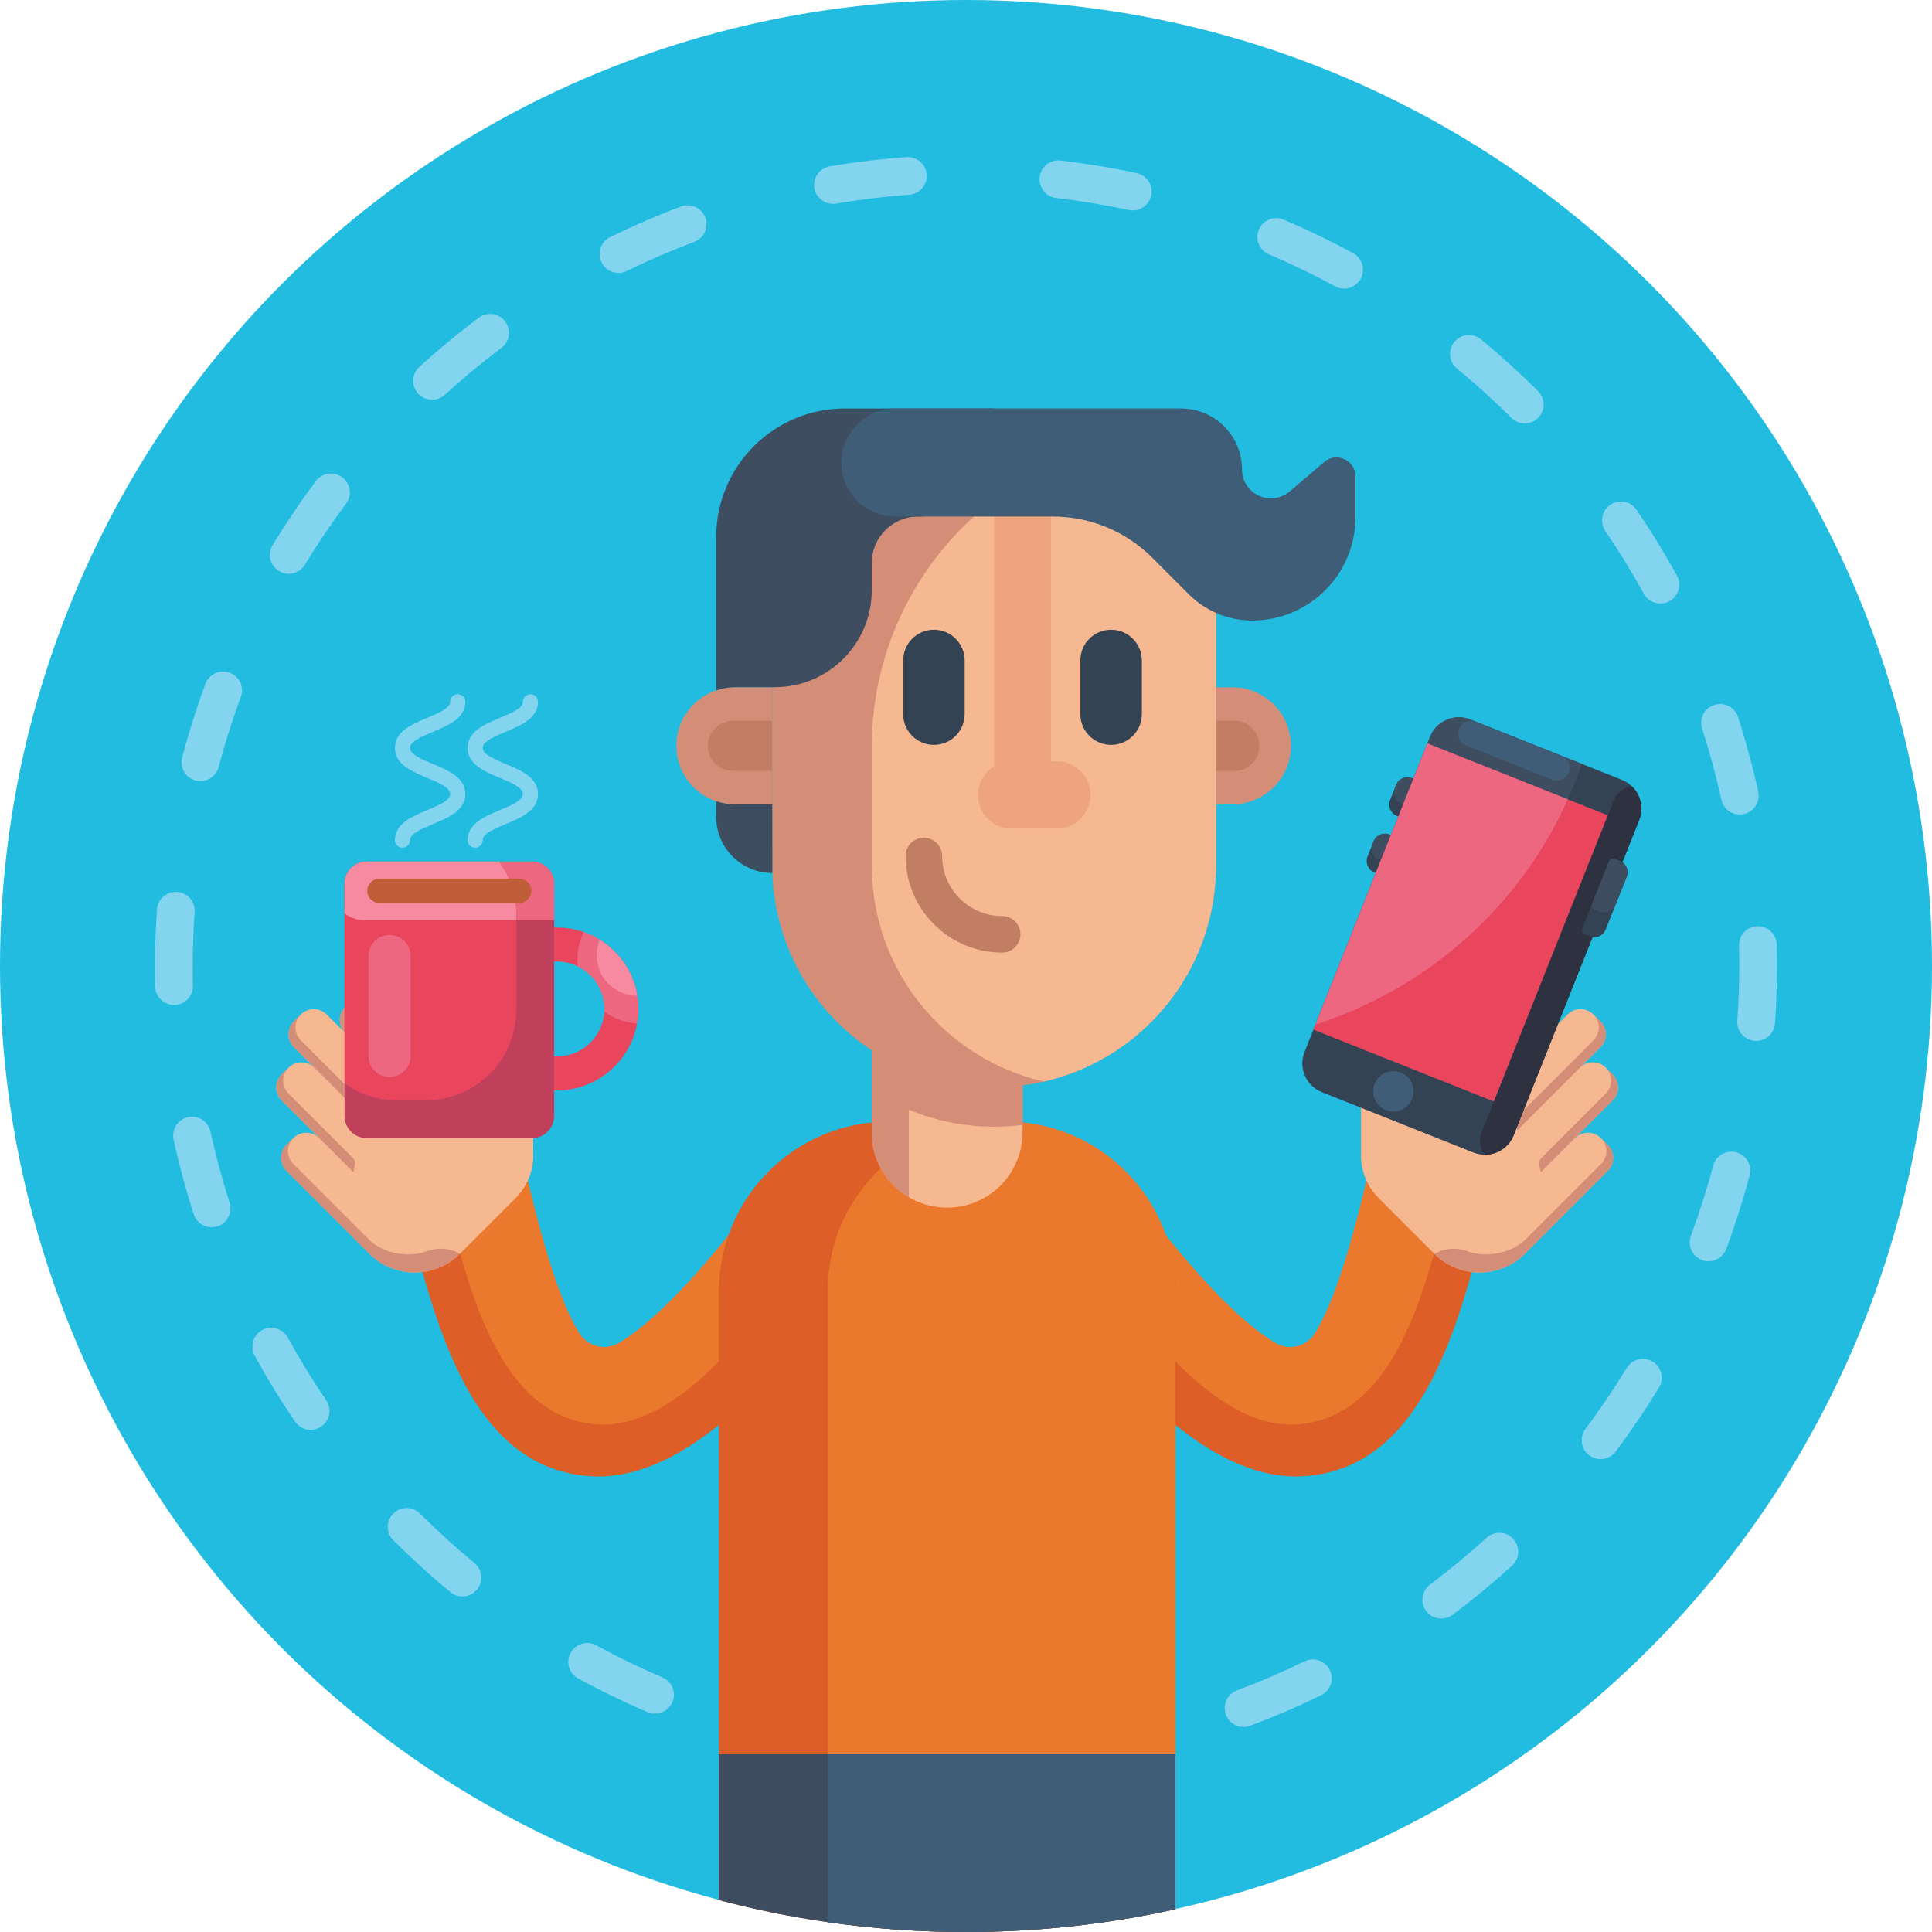 <svg id="Icons" enable-background="new 0 0 512 512" height="512" viewBox="0 0 512 512" width="512" xmlns="http://www.w3.org/2000/svg"><g><circle cx="256" cy="256" fill="#22bce0" r="256"/><g><path d="m271.198 470.396c-2.6 0-4.794-2.011-4.982-4.644-.196-2.754 1.877-5.147 4.631-5.343 6.463-.461 12.976-1.239 19.356-2.313 2.733-.458 5.303 1.378 5.761 4.101s-1.377 5.302-4.101 5.761c-6.693 1.126-13.525 1.943-20.304 2.427-.121.007-.241.011-.361.011zm-39.883-.928c-.195 0-.392-.011-.59-.035-6.757-.795-13.542-1.92-20.168-3.345-2.7-.581-4.417-3.24-3.837-5.939.581-2.699 3.236-4.419 5.939-3.837 6.317 1.358 12.789 2.432 19.233 3.189 2.743.323 4.704 2.807 4.382 5.55-.298 2.545-2.459 4.417-4.959 4.417zm98.251-11.804c-2.025 0-3.931-1.239-4.683-3.247-.969-2.586.342-5.468 2.927-6.437 6.06-2.271 12.086-4.863 17.911-7.706 2.481-1.21 5.475-.182 6.687 2.301 1.211 2.482.181 5.476-2.301 6.687-6.11 2.981-12.431 5.701-18.787 8.083-.578.216-1.172.319-1.754.319zm-155.987-3.537c-.654 0-1.319-.129-1.959-.402-6.245-2.665-12.437-5.665-18.405-8.919-2.424-1.322-3.318-4.359-1.997-6.783 1.323-2.424 4.36-3.317 6.784-1.996 5.688 3.101 11.59 5.961 17.542 8.5 2.54 1.084 3.721 4.021 2.637 6.561-.811 1.9-2.659 3.039-4.602 3.039zm208.377-25.186c-1.52 0-3.02-.69-4.002-1.999-1.658-2.208-1.211-5.343.997-7 5.18-3.888 10.235-8.071 15.025-12.432 2.043-1.859 5.205-1.711 7.063.332 1.859 2.042 1.71 5.204-.332 7.063-5.022 4.573-10.323 8.958-15.754 13.035-.899.675-1.953 1.001-2.997 1.001zm-259.404-5.873c-1.12 0-2.248-.375-3.179-1.143-5.239-4.322-10.332-8.946-15.139-13.743-1.955-1.951-1.958-5.117-.007-7.071s5.117-1.958 7.071-.007c4.584 4.575 9.442 8.985 14.438 13.107 2.13 1.757 2.432 4.909.675 7.039-.988 1.198-2.418 1.818-3.859 1.818zm301.619-36.393c-1.042 0-2.094-.325-2.993-.998-2.21-1.655-2.661-4.789-1.006-6.999 3.887-5.191 7.563-10.623 10.929-16.145 1.437-2.358 4.514-3.106 6.872-1.667 2.358 1.437 3.104 4.514 1.667 6.872-3.53 5.792-7.387 11.49-11.463 16.934-.981 1.311-2.484 2.003-4.006 2.003zm-341.854-7.764c-1.6 0-3.172-.766-4.139-2.189-3.821-5.62-7.415-11.487-10.683-17.438-1.329-2.421-.444-5.46 1.976-6.79 2.422-1.328 5.46-.444 6.79 1.976 3.116 5.675 6.543 11.27 10.187 16.628 1.553 2.284.96 5.394-1.323 6.946-.862.586-1.84.867-2.808.867zm370.471-44.672c-.579 0-1.167-.101-1.741-.314-2.588-.962-3.907-3.84-2.945-6.429 2.254-6.064 4.242-12.314 5.908-18.576.71-2.669 3.451-4.253 6.118-3.546 2.669.71 4.256 3.449 3.546 6.118-1.749 6.569-3.833 13.126-6.198 19.488-.749 2.014-2.659 3.259-4.688 3.259zm-396.701-9.008c-2.114 0-4.077-1.351-4.759-3.471-2.081-6.469-3.871-13.113-5.322-19.748-.59-2.698 1.119-5.363 3.817-5.953 2.699-.59 5.363 1.119 5.953 3.817 1.382 6.324 3.089 12.657 5.072 18.822.846 2.629-.6 5.445-3.229 6.291-.509.164-1.025.242-1.532.242zm409.312-49.38c-.121 0-.243-.004-.365-.013-2.754-.199-4.826-2.592-4.627-5.347l.026-.382c.329-4.774.495-9.583.495-14.322 0-1.727-.022-3.479-.065-5.208-.069-2.761 2.113-5.055 4.873-5.124 2.771-.046 5.054 2.112 5.124 4.873.045 1.813.068 3.649.068 5.459 0 4.967-.174 10.008-.517 14.982l-.031.442c-.189 2.632-2.383 4.64-4.981 4.64zm-419.268-9.518c-2.705 0-4.93-2.159-4.996-4.878-.042-1.742-.063-3.49-.063-5.242 0-4.967.174-10.008.517-14.982l.015-.213c.19-2.754 2.577-4.832 5.333-4.644 2.755.19 4.834 2.578 4.644 5.333l-.018.244c-.325 4.715-.491 9.524-.491 14.263 0 1.67.02 3.336.061 4.998.067 2.761-2.116 5.053-4.876 5.121-.043-.001-.085 0-.126 0zm414.927-50.485c-2.297 0-4.365-1.592-4.878-3.928-1.389-6.322-3.103-12.653-5.092-18.818-.848-2.628.595-5.446 3.223-6.294 2.628-.847 5.446.595 6.294 3.223 2.087 6.468 3.885 13.11 5.342 19.743.593 2.697-1.113 5.364-3.81 5.957-.363.079-.724.117-1.079.117zm-407.951-8.847c-.424 0-.855-.055-1.284-.168-2.669-.708-4.26-3.445-3.552-6.114 1.742-6.571 3.82-13.13 6.178-19.495.959-2.589 3.836-3.911 6.425-2.951 2.59.959 3.911 3.836 2.952 6.426-2.248 6.066-4.229 12.318-5.889 18.582-.594 2.24-2.618 3.72-4.83 3.72zm386.917-47.064c-1.764 0-3.474-.936-4.385-2.59-3.122-5.671-6.555-11.263-10.204-16.618-1.555-2.282-.966-5.393 1.316-6.947 2.282-1.556 5.392-.966 6.947 1.316 3.827 5.616 7.427 11.479 10.701 17.427 1.332 2.419.45 5.46-1.969 6.792-.764.42-1.591.62-2.406.62zm-363.511-7.89c-.885 0-1.782-.235-2.593-.729-2.359-1.435-3.109-4.511-1.674-6.87 3.526-5.799 7.377-11.5 11.446-16.945 1.653-2.212 4.787-2.665 6.998-1.013 2.212 1.653 2.666 4.786 1.013 6.998-3.879 5.191-7.55 10.627-10.913 16.156-.941 1.548-2.589 2.403-4.277 2.403zm327.57-39.84c-1.276 0-2.553-.486-3.529-1.458-4.59-4.573-9.452-8.978-14.451-13.092-2.132-1.755-2.438-4.906-.683-7.038 1.754-2.131 4.906-2.438 7.038-.683 5.242 4.315 10.34 8.934 15.153 13.728 1.956 1.949 1.962 5.115.014 7.071-.977.981-2.26 1.472-3.542 1.472zm-289.581-6.27c-1.357 0-2.709-.549-3.695-1.63-1.861-2.04-1.716-5.203.324-7.063 5.017-4.577 10.313-8.968 15.741-13.051 2.208-1.66 5.343-1.216 7.001.99 1.66 2.207 1.217 5.342-.99 7.001-5.177 3.895-10.228 8.082-15.013 12.447-.958.874-2.165 1.306-3.368 1.306zm241.698-29.454c-.807 0-1.625-.196-2.384-.608-5.689-3.094-11.595-5.948-17.552-8.483-2.541-1.081-3.725-4.018-2.643-6.558 1.081-2.541 4.016-3.727 6.558-2.643 6.25 2.659 12.445 5.653 18.414 8.899 2.426 1.319 3.323 4.355 2.004 6.781-.907 1.667-2.624 2.612-4.397 2.612zm-192.301-4.156c-1.85 0-3.627-1.03-4.495-2.804-1.214-2.48-.187-5.475 2.294-6.688 6.107-2.988 12.425-5.714 18.778-8.103 2.583-.971 5.468.336 6.439 2.921.972 2.584-.336 5.468-2.921 6.439-6.057 2.277-12.08 4.876-17.902 7.725-.707.346-1.456.51-2.193.51zm136.289-16.572c-.347 0-.698-.036-1.051-.112-6.317-1.352-12.789-2.418-19.237-3.17-2.743-.32-4.707-2.802-4.387-5.545s2.805-4.706 5.545-4.387c6.76.788 13.546 1.906 20.171 3.324 2.7.578 4.421 3.235 3.843 5.936-.502 2.347-2.576 3.954-4.884 3.954zm-79.437-1.743c-2.395 0-4.511-1.726-4.924-4.166-.461-2.723 1.372-5.304 4.095-5.765 6.692-1.134 13.522-1.957 20.302-2.448 2.747-.206 5.148 1.872 5.348 4.626.199 2.754-1.872 5.148-4.626 5.348-6.463.468-12.974 1.253-19.354 2.333-.282.048-.564.072-.841.072z" fill="#83d5ef"/></g><g><g><g><g><g><path d="m230.12 333.26c-29.35 40.1-51.33 58.03-71.78 58.03-35.11-.76-44.2-43.62-52.99-81.01l10.94-2.51 21.22-4.87c3.54 15.39 7.38 31.37 12.13 42.71 1.429 3.404 2.739 5.903 3.874 7.733 2.206 3.557 6.843 4.718 10.455 2.604 6.64-3.886 19.118-14.306 39.51-42.177l14.75 10.79z" fill="#dd5e26"/><path d="m218.23 324.56c-23.67 36.55-41.74 52.98-58.59 52.98-27.24-.69-36.29-35.53-43.35-69.77l21.22-4.87c3.54 15.39 7.38 31.37 12.13 42.71 1.429 3.404 2.739 5.903 3.874 7.733 2.206 3.557 6.843 4.718 10.455 2.604 6.64-3.886 19.118-14.306 39.51-42.177z" fill="#ea792e"/></g><g><path d="m141.31 306.23v-28.92c0-4.06-3.28-7.34-7.34-7.34h-3.89c-4.06 0-7.34 3.28-7.34 7.34v10.34l-22.59-22.59c-1.9-1.89-4.97-1.89-6.86 0l-1.82 1.82c-1.89 1.9-1.89 4.97 0 6.86l-4.89-4.89c-1.9-1.89-4.97-1.89-6.86 0l-1.82 1.82c-1.89 1.89-1.89 4.97 0 6.86l5.41 5.41c-1.89-1.89-4.96-1.89-6.86 0l-1.82 1.82c-1.89 1.9-1.89 4.97 0 6.86l9.98 9.98c-1.89-1.89-4.96-1.89-6.86 0l-1.82 1.82c-1.89 1.89-1.89 4.96 0 6.86l21.99 21.99c3.31 3.31 7.65 4.96 11.98 4.96.19 0 .39 0 .58-.01 4.14-.14 8.24-1.79 11.39-4.95l14.81-14.81c2.97-2.97 4.65-7.01 4.65-11.22z" fill="#f5b890"/><g><g><path d="m110.457 289.091-.369-.369-16.798-16.799c-1.894-1.894-1.894-4.965 0-6.859l-1.82 1.82c-1.894 1.894-1.894 4.965 0 6.859l18.987 18.987s1.005-2.634 0-3.639z" fill="#d48d77"/></g><g><path d="m93.621 306.969-.369-.369-16.798-16.798c-1.894-1.894-1.894-4.965 0-6.859l-1.82 1.82c-1.894 1.894-1.894 4.965 0 6.859l18.987 18.987s1.005-2.635 0-3.64z" fill="#d48d77"/></g><g><path d="m99.886 295.877-.369-.369-19.799-19.798c-1.894-1.894-1.894-4.965 0-6.859l-1.819 1.82c-1.894 1.894-1.894 4.965 0 6.859l21.987 21.987c0-.001 1.005-2.635 0-3.64z" fill="#d48d77"/></g><g fill="#d48d77"><path d="m122.736 277.307v10.345l3.925 3.925v-14.3c0-4.038 3.273-7.311 7.311-7.311h-3.895c-4.054 0-7.341 3.287-7.341 7.341z"/><path d="m121.837 332.27c-3.066 3.076-7.034 4.709-11.061 4.924-.047.003-.094.009-.141.011-.063.003-.125.013-.188.015l-.005-.015c-4.525.156-9.099-1.484-12.554-4.939l-21.987-21.987c-1.894-1.894-1.894-4.965 0-6.859l1.82-1.82c-1.894 1.894-1.894 4.965 0 6.859l19.799 19.799c.03.032.061.064.092.096 3.557 3.699 10.396 5.117 15.366 3.273 2.717-1.008 5.707-.983 8.282.345z"/></g></g></g></g><g><g><path d="m271.88 333.26c29.35 40.1 51.33 58.03 71.78 58.03 35.11-.76 44.2-43.62 52.99-81.01l-10.94-2.51-21.22-4.87c-3.54 15.39-7.38 31.37-12.13 42.71-1.429 3.404-2.739 5.903-3.874 7.733-2.206 3.557-6.843 4.718-10.456 2.604-6.64-3.886-19.118-14.306-39.51-42.177l-14.75 10.79z" fill="#dd5e26"/><path d="m283.771 324.56c23.67 36.55 41.74 52.98 58.59 52.98 27.24-.69 36.29-35.53 43.35-69.77l-21.22-4.87c-3.54 15.39-7.38 31.37-12.13 42.71-1.429 3.404-2.739 5.903-3.874 7.733-2.206 3.557-6.843 4.718-10.456 2.604-6.64-3.886-19.118-14.306-39.51-42.177z" fill="#ea792e"/></g><g><path d="m360.67 306.24c0 4.21 1.68 8.25 4.65 11.22l14.81 14.81c3.15 3.16 7.25 4.81 11.39 4.95.19.01.39.01.58.01 4.33 0 8.67-1.65 11.98-4.96l21.99-21.99c1.89-1.9 1.89-4.97 0-6.86l-1.82-1.82c-1.9-1.89-4.97-1.89-6.86 0l9.98-9.98c1.89-1.89 1.89-4.96 0-6.86l-1.82-1.82c-1.9-1.89-4.97-1.89-6.86 0l5.41-5.41c1.89-1.89 1.89-4.97 0-6.86l-1.82-1.82c-1.89-1.89-4.96-1.89-6.86 0l-4.89 4.89c1.89-1.89 1.89-4.96 0-6.86l-1.82-1.82c-1.89-1.89-4.96-1.89-6.86 0l-22.59 22.59v-10.34c0-4.06-3.28-7.34-7.34-7.34h-3.89c-4.06 0-7.34 3.28-7.34 7.34v28.92z" fill="#f5b890"/><g><g><path d="m391.543 289.091.369-.369 16.798-16.798c1.894-1.894 1.894-4.965 0-6.859l1.82 1.82c1.894 1.894 1.894 4.965 0 6.859l-18.987 18.987c0-.001-1.005-2.635 0-3.64z" fill="#d48d77"/></g><g><path d="m408.379 306.969.369-.369 16.798-16.798c1.894-1.894 1.894-4.965 0-6.859l1.82 1.82c1.894 1.894 1.894 4.965 0 6.859l-18.987 18.987s-1.005-2.635 0-3.64z" fill="#d48d77"/></g><g><path d="m402.114 295.877.369-.369 19.799-19.799c1.894-1.894 1.894-4.965 0-6.859l1.819 1.82c1.894 1.894 1.894 4.965 0 6.859l-21.987 21.987s-1.005-2.634 0-3.639z" fill="#d48d77"/></g><g fill="#d48d77"><path d="m379.264 277.307v10.345l-3.925 3.925v-14.3c0-4.038-3.273-7.311-7.311-7.311h3.895c4.054 0 7.341 3.287 7.341 7.341z"/><path d="m380.163 332.27c3.066 3.076 7.034 4.709 11.061 4.924.047.003.094.009.141.011.063.003.125.013.188.015l.005-.015c4.525.156 9.099-1.484 12.554-4.939l21.987-21.987c1.894-1.894 1.894-4.965 0-6.859l-1.82-1.82c1.894 1.894 1.894 4.965 0 6.859l-19.799 19.799c-.03.032-.061.064-.092.096-3.557 3.699-10.396 5.117-15.366 3.273-2.717-1.008-5.707-.983-8.282.345z"/></g></g></g></g></g><g><path d="m311.48 342.27v163.7c-17.86 3.95-36.43 6.03-55.48 6.03-12.45 0-24.7-.89-36.68-2.61-9.79-1.4-19.4-3.36-28.8-5.85v-161.27c0-24.86 20.14-45.02 45.01-45.02h30.94c24.87 0 45.01 20.16 45.01 45.02z" fill="#dd5e26"/><path d="m311.48 342.27v163.7c-17.86 3.95-36.43 6.03-55.48 6.03-12.45 0-24.7-.89-36.68-2.61v-167.12c0-24.86 20.15-45.02 45.02-45.02h2.13c24.87 0 45.01 20.16 45.01 45.02z" fill="#ea792e"/><g><path d="m311.48 464.89v41.08c-17.86 3.95-36.43 6.03-55.48 6.03-12.45 0-24.7-.89-36.68-2.61-9.79-1.4-19.4-3.36-28.8-5.85v-38.65z" fill="#3e4e60"/><path d="m311.48 464.89v41.08c-17.86 3.95-36.43 6.03-55.48 6.03-12.45 0-24.7-.89-36.68-2.61v-44.5z" fill="#3f5d77"/></g></g><g><path d="m270.987 278.35v21.707c0 11.04-8.953 19.98-19.994 19.98-3.703 0-7.171-1.009-10.142-2.763-5.886-3.468-9.838-9.879-9.838-17.216v-21.708z" fill="#f5b890"/><path d="m231.013 278.35v21.707c0 7.337 3.952 13.748 9.838 17.216v-23.199c6.95 2.902 14.591 4.504 22.605 4.504 2.556 0 5.071-.166 7.531-.47v-19.758z" fill="#d48d77"/></g><g><g><g><path d="m194.745 213.157h9.911v-31.015h-9.911c-8.565 0-15.507 6.943-15.507 15.507 0 8.565 6.943 15.508 15.507 15.508z" fill="#d48d77"/><path d="m194.245 204.304h10.412v-13.309h-10.412c-3.675 0-6.654 2.979-6.654 6.654 0 3.676 2.979 6.655 6.654 6.655z" fill="#c17e62"/></g><g><path d="m326.601 182.142h-4.341v31.015h4.341c8.565 0 15.507-6.943 15.507-15.507.001-8.565-6.942-15.508-15.507-15.508z" fill="#d48d77"/><path d="m327.101 190.995h-4.841v13.309h4.841c3.675 0 6.654-2.979 6.654-6.654.001-3.675-2.979-6.655-6.654-6.655z" fill="#c17e62"/></g></g><g><path d="m322.262 147.626v81.687c0 16.235-6.577 30.937-17.216 41.576-7.682 7.668-17.465 13.223-28.408 15.738-4.242.967-8.65 1.478-13.182 1.478-32.47 0-58.806-26.322-58.806-58.792v-81.687c0-17.797 14.439-32.222 32.235-32.222h53.155c3.122 0 6.135.442 8.995 1.285 13.417 3.883 23.227 16.263 23.227 30.937z" fill="#d48d77"/><path d="m322.262 147.626v81.687c0 16.235-6.577 30.937-17.216 41.576-7.682 7.668-17.465 13.223-28.408 15.738-26.142-5.983-45.624-29.375-45.624-57.314v-31.254c0-40.664 29.348-74.461 68.022-81.369 13.416 3.882 23.226 16.262 23.226 30.936z" fill="#f5b890"/><g fill="#eea47d"><path d="m280.085 201.757h-11.988c-4.924 0-8.915 3.991-8.915 8.915s3.991 8.915 8.915 8.915h11.988c4.924 0 8.915-3.991 8.915-8.915s-3.991-8.915-8.915-8.915z"/><path d="m263.459 115.403h15.039v92.405h-15.039z"/></g><g fill="#334353"><path d="m247.5 166.885c-4.499 0-8.147 3.648-8.147 8.147v14.22c0 4.499 3.648 8.147 8.147 8.147s8.147-3.648 8.147-8.147v-14.22c0-4.499-3.648-8.147-8.147-8.147z"/><path d="m294.456 166.885c-4.499 0-8.147 3.648-8.147 8.147v14.22c0 4.499 3.648 8.147 8.147 8.147s8.147-3.648 8.147-8.147v-14.22c0-4.499-3.647-8.147-8.147-8.147z"/></g><g><path d="m265.587 252.444c-14.114 0-25.596-11.482-25.596-25.596 0-2.671 2.165-4.836 4.836-4.836s4.836 2.165 4.836 4.836c0 8.78 7.143 15.923 15.924 15.923 2.671 0 4.836 2.165 4.836 4.836s-2.165 4.837-4.836 4.837z" fill="#c17e62"/></g></g><g><path d="m204.657 213.157h-9.912c-1.733 0-3.394-.297-4.95-.821v4.134c0 8.224 6.667 14.89 14.89 14.89z" fill="#3e4e60"/><path d="m204.657 182.106h-9.911c-1.65 0-3.209.327-4.7.804l-.249.013v-40.576c0-18.828 15.263-34.091 34.091-34.091h39.57v8.515c0 11.112-9.008 20.121-20.121 20.121-6.805 0-12.322 5.517-12.322 12.322v7.233c0 14.171-11.488 25.659-25.659 25.659l-.698.037v-.037z" fill="#3e4e60"/><path d="m329.143 124.409c0 4.233 3.431 7.664 7.664 7.664 1.823 0 3.586-.65 4.973-1.833l9.161-7.813c3.259-2.779 8.278-.463 8.278 3.82v10.807c0 15.127-12.263 27.391-27.391 27.391-6.287 0-12.317-2.498-16.763-6.943l-9.718-9.718c-6.974-6.974-16.432-10.891-26.294-10.891h-41.766c-7.908 0-14.318-6.41-14.318-14.318s6.41-14.318 14.318-14.318h75.702c8.922-.001 16.154 7.231 16.154 16.152z" fill="#3f5d77"/></g></g></g><g><g><g><path d="m160.187 267.39c0 .24-.01.49-.03.73-.37 6.59-5.86 11.84-12.54 11.84h-4.77v9h4.77c10.59 0 19.42-7.67 21.22-17.74.23-1.24.35-2.52.35-3.83 0-9.43-6.07-17.45-14.51-20.38-2.21-.77-4.59-1.19-7.06-1.19h-4.77v9h4.77c1.98 0 3.84.46 5.51 1.27 4.17 2.05 7.06 6.34 7.06 11.3z" fill="#e9465e"/><path d="m153.027 254.31c0 .6.03 1.2.1 1.78 4.17 2.05 7.06 6.34 7.06 11.3 0 .24-.01.49-.03.73 2.48 1.77 5.46 2.89 8.68 3.1.23-1.24.35-2.52.35-3.83 0-1.19-.1-2.37-.29-3.51-1.02-6.27-4.77-11.64-9.99-14.86-1.32-.82-2.74-1.49-4.23-2.01-1.06 2.21-1.65 4.69-1.65 7.3z" fill="#ee6781"/><path d="m158.107 253.12c0 5.95 4.82 10.76 10.76 10.76h.03c-1.02-6.27-4.77-11.64-9.99-14.86-.51 1.27-.8 2.65-.8 4.1z" fill="#f789a1"/></g><g><path d="m91.307 234.15v61.62c0 3.22 2.61 5.83 5.83 5.83h43.88c3.22 0 5.83-2.61 5.83-5.83v-61.62c0-3.22-2.61-5.83-5.83-5.83h-43.88c-3.22 0-5.83 2.61-5.83 5.83z" fill="#c0405c"/><path d="m91.307 234.15v52.91c3.96 2.86 8.81 4.54 14.07 4.54h7.4c13.29 0 24.07-10.78 24.07-24.07v-25.14c0-5.25-1.69-10.11-4.54-14.07h-35.17c-3.22 0-5.83 2.61-5.83 5.83z" fill="#e9465e"/><path d="m91.307 234.15v7.89c1.34 1.12 3.07 1.8 4.97 1.8h40.57v-1.45c0-5.25-1.69-10.11-4.54-14.07h-35.17c-3.22 0-5.83 2.61-5.83 5.83z" fill="#f789a1"/><path d="m132.307 228.32c2.85 3.96 4.54 8.82 4.54 14.07v1.45h10v-9.69c0-3.22-2.61-5.83-5.83-5.83z" fill="#ee6781"/><path d="m100.57 232.844h37.013c1.789 0 3.239 1.45 3.239 3.239s-1.45 3.239-3.239 3.239h-37.013c-1.789 0-3.239-1.45-3.239-3.239s1.45-3.239 3.239-3.239z" fill="#bf5e39"/><path d="m103.235 285.431c-3.078 0-5.573-2.495-5.573-5.573v-26.525c0-3.078 2.495-5.573 5.573-5.573s5.573 2.495 5.573 5.573v26.525c0 3.078-2.495 5.573-5.573 5.573z" fill="#ee6781"/></g></g><g fill="#83d5ef"><path d="m106.662 224.651c-1.104 0-2-.896-2-2 0-4.388 4.544-6.284 8.553-7.957 2.996-1.25 6.093-2.542 6.093-4.265 0-1.726-3.098-3.019-6.094-4.27-4.009-1.674-8.552-3.571-8.552-7.961s4.544-6.287 8.553-7.961c2.996-1.251 6.094-2.544 6.094-4.27 0-1.104.896-2 2-2s2 .896 2 2c0 4.39-4.544 6.287-8.553 7.961-2.996 1.251-6.094 2.544-6.094 4.27s3.098 3.019 6.094 4.27c4.009 1.674 8.553 3.571 8.553 7.961 0 4.388-4.544 6.284-8.553 7.957-2.996 1.25-6.094 2.542-6.094 4.266 0 1.104-.896 1.999-2 1.999z"/><path d="m125.928 224.651c-1.104 0-2-.896-2-2 0-4.388 4.544-6.284 8.553-7.957 2.996-1.25 6.093-2.542 6.093-4.265 0-1.726-3.098-3.019-6.094-4.27-4.009-1.674-8.552-3.571-8.552-7.961s4.544-6.287 8.553-7.961c2.996-1.251 6.094-2.544 6.094-4.27 0-1.104.896-2 2-2s2 .896 2 2c0 4.39-4.544 6.287-8.553 7.961-2.996 1.251-6.094 2.544-6.094 4.27s3.098 3.019 6.094 4.27c4.009 1.674 8.553 3.571 8.553 7.961 0 4.388-4.544 6.284-8.553 7.957-2.996 1.25-6.094 2.542-6.094 4.266 0 1.104-.896 1.999-2 1.999z"/></g></g><g><g><path d="m378.988 195.249-33.271 83.539c-1.675 4.205.375 8.967 4.577 10.641l40.198 16.01c1.028.409 2.092.595 3.13.582 3.217-.041 6.243-1.986 7.509-5.163l33.271-83.539c1.264-3.174.404-6.667-1.904-8.908-.745-.723-1.645-1.32-2.673-1.729l-40.198-16.01c-4.204-1.674-8.966.375-10.639 4.577z" fill="#334353"/><path d="m378.988 195.249-30.369 76.253c30.278-9.724 56.142-32.398 68.829-64.252.634-1.592 1.228-3.188 1.781-4.789l-29.602-11.79c-4.204-1.673-8.966.376-10.639 4.578z" fill="#3e4e60"/><path d="m427.716 211.974-35.116 88.169c-.822 2.063-.357 4.322 1.021 5.878 3.217-.041 6.243-1.986 7.509-5.163l33.271-83.539c1.264-3.174.404-6.667-1.904-8.908-2.071.181-3.96 1.5-4.781 3.563z" fill="#2e3140"/><g fill="#3f5d77"><circle cx="369.257" cy="289.219" r="5.355"/><path d="m388.55 197.571 22.775 9.071c1.746.696 3.726-.156 4.422-1.903.696-1.746-.156-3.726-1.903-4.422l-22.775-9.071c-1.746-.696-3.726.156-4.422 1.903-.695 1.747.157 3.726 1.903 4.422z"/></g></g><g><g><path d="m426.418 228.227-7.125 17.889c-.229.576.052 1.231.628 1.46l1.402.558c1.663.662 3.544-.147 4.205-1.807l5.562-13.966c.661-1.66-.147-3.544-1.81-4.207l-1.402-.558c-.575-.23-1.23.052-1.46.631z" fill="#334353"/><path d="m426.418 228.227-4.512 11.33c-.231.579.051 1.234.627 1.463l1.402.558c1.663.662 3.545-.15 4.207-1.81l2.95-7.407c.661-1.66-.147-3.544-1.81-4.207l-1.402-.558c-.577-.23-1.232.052-1.462.631z" fill="#3e4e60"/></g><g><path d="m376.209 208.23-3.162 7.939c-.229.576-.884.858-1.46.628l-1.402-.558c-1.663-.662-2.473-2.543-1.811-4.204l1.6-4.017c.661-1.66 2.543-2.473 4.207-1.81l1.402.558c.575.231.856.885.626 1.464z" fill="#334353"/><path d="m376.209 208.23-1.871 4.697c-.231.579-.885.861-1.462.631l-1.401-.558c-1.663-.662-2.471-2.546-1.81-4.207l.309-.775c.661-1.66 2.543-2.473 4.207-1.81l1.402.558c.575.231.856.885.626 1.464z" fill="#3e4e60"/></g><g><path d="m370.249 223.195-3.162 7.939c-.229.576-.884.858-1.46.628l-1.402-.558c-1.663-.662-2.473-2.543-1.811-4.204l1.6-4.017c.661-1.66 2.543-2.473 4.207-1.81l1.402.558c.575.23.856.885.626 1.464z" fill="#334353"/><path d="m370.249 223.195-1.871 4.697c-.231.579-.885.861-1.462.631l-1.402-.558c-1.663-.662-2.471-2.546-1.81-4.207l.309-.775c.661-1.66 2.543-2.473 4.207-1.81l1.402.558c.576.23.857.885.627 1.464z" fill="#3e4e60"/></g></g><g><path d="m346.268 218.727h81.632v51.457h-81.632z" fill="#e9465e" transform="matrix(.37 -.929 .929 .37 16.754 513.619)"/><path d="m378.284 197.017-29.665 74.486c28.806-9.25 53.611-30.221 66.879-59.665z" fill="#ee6781"/></g></g></g></g></svg>